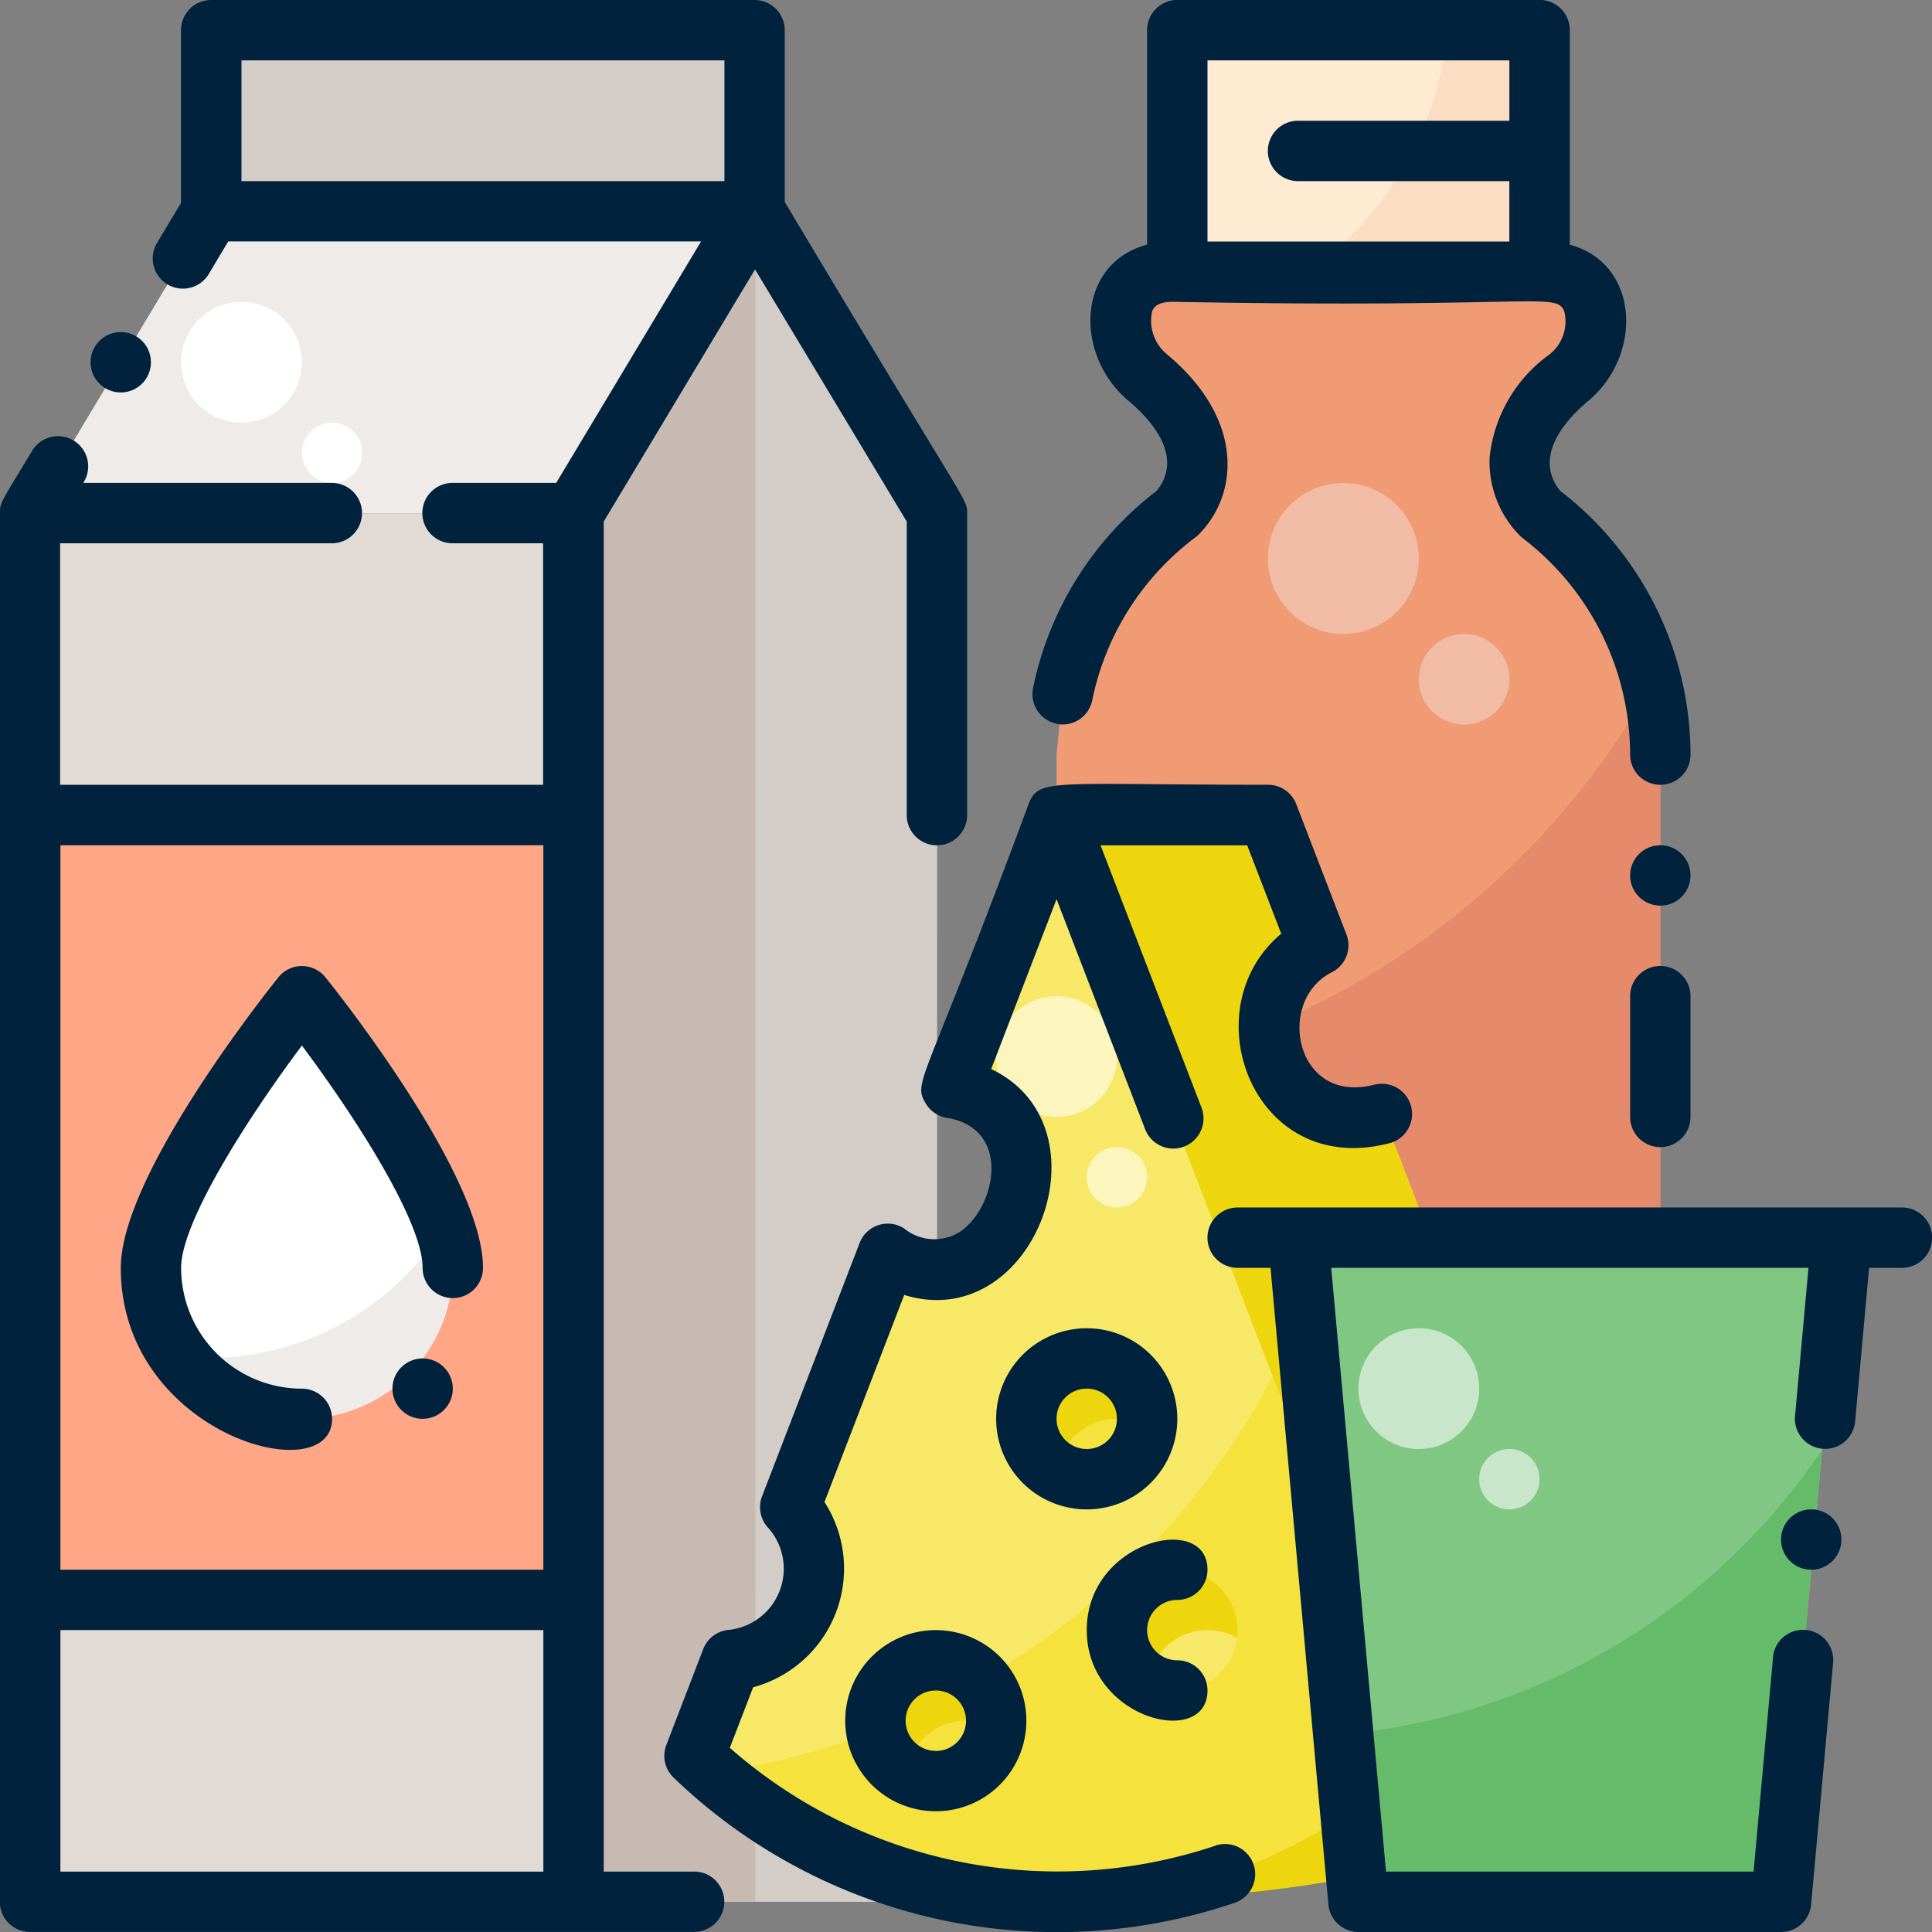 <svg id="Dairy_Product" data-name="Dairy Product" xmlns="http://www.w3.org/2000/svg" width="76.407" height="76.408" viewBox="0 0 76.407 76.408">
  <rect x="0" y="0" width="76.407" height="76.408" fill="#808080" stroke="none"/>
  <g id="Filled" transform="translate(1.194 1.194)">
    <path id="Trazado_27795" data-name="Trazado 27795" d="M637.343,381h21.49v54.918h-21.49Z" transform="translate(-637.343 -361.895)" fill="#e2dbd5"/>
    <path id="Trazado_27796" data-name="Trazado 27796" d="M658.833,371.739h-21.49l7.163-11.939H666Z" transform="translate(-637.343 -352.637)" fill="#efebe8"/>
    <path id="Trazado_27797" data-name="Trazado 27797" d="M689.872,426.656H675.5V371.739l7.188-11.939,7.188,11.939Z" transform="translate(-654.006 -352.637)" fill="#d4ccc7"/>
    <path id="Trazado_27798" data-name="Trazado 27798" d="M682.684,426.656H675.5V371.739l7.188-11.939Z" transform="translate(-654.006 -352.637)" fill="#c6bab3"/>
    <path id="Trazado_27799" data-name="Trazado 27799" d="M637.343,402.192h21.49v31.041h-21.49Z" transform="translate(-637.343 -371.152)" fill="#ffa686"/>
    <path id="Trazado_27800" data-name="Trazado 27800" d="M717.888,347.083h14.326v9.551H717.888Z" transform="translate(-672.521 -347.083)" fill="#ffead2"/>
    <path id="Trazado_27801" data-name="Trazado 27801" d="M709.409,404.631v-21.49l.24-2.388a11.95,11.95,0,0,1,4.535-7.163s2.388-2.388-1.164-5.357c-1.546-1.292-1.606-4.2.99-4.193h14.675c2.5-.013,2.595,2.851.99,4.193-3.552,2.969-1.164,5.357-1.164,5.357a11.941,11.941,0,0,1,4.775,9.551v21.49Z" transform="translate(-668.818 -354.489)" fill="#f09b73"/>
    <path id="Trazado_27802" data-name="Trazado 27802" d="M709.409,408.7v8.563h23.877v-21.49a11.937,11.937,0,0,0-.335-2.807A31.049,31.049,0,0,1,709.409,408.7Z" transform="translate(-668.818 -367.124)" fill="#e58b6c"/>
    <path id="Trazado_27803" data-name="Trazado 27803" d="M650.061,347.083H671.55v7.163H650.061Z" transform="translate(-642.898 -347.083)" fill="#d4ccc7"/>
    <path id="Trazado_27804" data-name="Trazado 27804" d="M722.312,414c-4.583,1.239-6.058-4.9-2.562-6.654l-1.983-5.152h-8.357v42.979c7.163,0,17.658-.884,22.684-5.77Z" transform="translate(-668.818 -371.152)" fill="#eed60f"/>
    <path id="Trazado_27805" data-name="Trazado 27805" d="M698.3,402.192l-4.157,10.8c5.306.872,2.14,9.537-2.525,6.558l-3.858,10.019a3.626,3.626,0,0,1-2.326,6.041l-1.461,3.792a20.672,20.672,0,0,0,28.653,0Z" transform="translate(-657.709 -371.152)" fill="#f8e868"/>
    <path id="Trazado_27806" data-name="Trazado 27806" d="M685.282,457.289a20.681,20.681,0,0,0,27.916-.681l-5.783-15.018a29.87,29.87,0,0,1-22.133,15.7Z" transform="translate(-658.28 -388.359)" fill="#f6e23d"/>
    <ellipse id="Elipse_1044" data-name="Elipse 1044" cx="2.388" cy="2.388" rx="2.388" ry="2.388" transform="translate(42.979 60.887)" fill="#f8e868"/>
    <ellipse id="Elipse_1045" data-name="Elipse 1045" cx="2.388" cy="2.388" rx="2.388" ry="2.388" transform="translate(39.397 52.53)" fill="#f6e23d"/>
    <ellipse id="Elipse_1046" data-name="Elipse 1046" cx="2.388" cy="2.388" rx="2.388" ry="2.388" transform="translate(33.428 64.468)" fill="#f6e23d"/>
    <g id="Grupo_17489" data-name="Grupo 17489" transform="translate(33.428 52.529)">
      <path id="Trazado_27807" data-name="Trazado 27807" d="M717.23,457.569a2.38,2.38,0,0,1,1.172.309,2.354,2.354,0,0,0,.022-.309,2.388,2.388,0,1,0-3.56,2.08A2.387,2.387,0,0,1,717.23,457.569Z" transform="translate(-704.098 -446.823)" fill="#eed60f"/>
      <path id="Trazado_27808" data-name="Trazado 27808" d="M710.872,442.732a2.378,2.378,0,0,1,1.172.309,2.319,2.319,0,0,0,.022-.309,2.388,2.388,0,1,0-3.559,2.079A2.387,2.387,0,0,1,710.872,442.732Z" transform="translate(-701.321 -440.343)" fill="#eed60f"/>
      <path id="Trazado_27809" data-name="Trazado 27809" d="M700.274,463.928a2.378,2.378,0,0,1,1.172.309,2.357,2.357,0,0,0,.022-.309,2.388,2.388,0,1,0-3.559,2.079A2.386,2.386,0,0,1,700.274,463.928Z" transform="translate(-696.692 -449.6)" fill="#eed60f"/>
    </g>
    <path id="Trazado_27810" data-name="Trazado 27810" d="M736.217,356.634v-9.551h-3.638a13.118,13.118,0,0,1-5.527,9.551Z" transform="translate(-676.524 -347.083)" fill="#faddc3"/>
    <ellipse id="Elipse_1047" data-name="Elipse 1047" cx="2.388" cy="2.388" rx="2.388" ry="2.388" transform="translate(38.204 38.203)" fill="#fcf5be"/>
    <ellipse id="Elipse_1048" data-name="Elipse 1048" cx="1.194" cy="1.194" rx="1.194" ry="1.194" transform="translate(41.785 44.173)" fill="#fcf5be"/>
    <ellipse id="Elipse_1049" data-name="Elipse 1049" cx="2.985" cy="2.985" rx="2.985" ry="2.985" transform="translate(48.948 17.908)" fill="#f2bba5"/>
    <ellipse id="Elipse_1050" data-name="Elipse 1050" cx="1.791" cy="1.791" rx="1.791" ry="1.791" transform="translate(54.917 23.877)" fill="#f2bba5"/>
    <ellipse id="Elipse_1051" data-name="Elipse 1051" cx="2.388" cy="2.388" rx="2.388" ry="2.388" transform="translate(5.969 10.745)" fill="#fff"/>
    <ellipse id="Elipse_1052" data-name="Elipse 1052" cx="1.194" cy="1.194" rx="1.194" ry="1.194" transform="translate(10.745 15.52)" fill="#fff"/>
    <path id="Trazado_27811" data-name="Trazado 27811" d="M637.343,430.24v7.967h21.49V413.581A32.286,32.286,0,0,1,637.343,430.24Z" transform="translate(-637.343 -376.126)" fill="#ffa686"/>
    <path id="Trazado_27812" data-name="Trazado 27812" d="M726.366,431.867l2.388,26.265h16.714l2.388-26.265Z" transform="translate(-676.224 -384.113)" fill="#81c784"/>
    <ellipse id="Elipse_1053" data-name="Elipse 1053" cx="2.388" cy="2.388" rx="2.388" ry="2.388" transform="translate(52.53 51.336)" fill="#c8e6c9"/>
    <ellipse id="Elipse_1054" data-name="Elipse 1054" cx="1.194" cy="1.194" rx="1.194" ry="1.194" transform="translate(57.305 56.111)" fill="#c8e6c9"/>
    <path id="Trazado_27813" data-name="Trazado 27813" d="M730.138,464.615h16.714l1.627-17.9a25.647,25.647,0,0,1-18.944,11.273Z" transform="translate(-677.608 -390.596)" fill="#66bb6a"/>
    <path id="Trazado_27814" data-name="Trazado 27814" d="M657.761,425.654a5.969,5.969,0,1,1-11.939,0c0-3.3,5.969-10.744,5.969-10.744S657.761,422.358,657.761,425.654Z" transform="translate(-641.046 -376.707)" fill="#fff"/>
    <path id="Trazado_27815" data-name="Trazado 27815" d="M658.307,431.065a10.979,10.979,0,0,1-10.465,5.149,5.968,5.968,0,0,0,10.8-3.5A5.225,5.225,0,0,0,658.307,431.065Z" transform="translate(-641.929 -383.762)" fill="#efebe8"/>
  </g>
  <g id="Outline" transform="translate(0 0)">
    <path id="Trazado_27816" data-name="Trazado 27816" d="M715.111,455.454a1.194,1.194,0,0,0,1.193-1.194c0-2.284-4.775-1.162-4.775,2.388s4.775,4.68,4.775,2.388a1.194,1.194,0,0,0-1.193-1.194,1.194,1.194,0,1,1,0-2.388Z" transform="translate(-668.55 -392.18)" fill="#00223d"/>
    <path id="Trazado_27817" data-name="Trazado 27817" d="M712.333,441.807a3.582,3.582,0,1,0-3.582,3.582A3.582,3.582,0,0,0,712.333,441.807Zm-4.776,0A1.194,1.194,0,1,1,708.752,443,1.194,1.194,0,0,1,707.558,441.807Z" transform="translate(-665.773 -385.695)" fill="#00223d"/>
    <path id="Trazado_27818" data-name="Trazado 27818" d="M698.154,459.421A3.582,3.582,0,1,0,701.735,463,3.582,3.582,0,0,0,698.154,459.421Zm0,4.776A1.194,1.194,0,1,1,699.348,463,1.194,1.194,0,0,1,698.154,464.2Z" transform="translate(-661.144 -394.953)" fill="#00223d"/>
    <path id="Trazado_27819" data-name="Trazado 27819" d="M703.659,442a19.626,19.626,0,0,1-19.206-3.869l.922-2.395a4.863,4.863,0,0,0,2.822-7.327l3.153-8.19c5.155,1.592,8.223-6.661,3.439-8.933l2.586-6.718,3.512,9.121a1.194,1.194,0,0,0,2.228-.858l-4-10.392h5.8l1.345,3.494c-3.594,3-1.1,9.738,4.332,8.271a1.194,1.194,0,0,0-.6-2.309l-.018,0c-3.158.853-3.96-3.306-1.714-4.436a1.193,1.193,0,0,0,.577-1.5l-1.983-5.151a1.193,1.193,0,0,0-1.114-.765c-8.579,0-9.069-.281-9.472.765-4.117,11.128-4.585,10.938-4.079,11.82a1.193,1.193,0,0,0,.842.585c2.583.425,1.946,3.508.56,4.485a1.891,1.891,0,0,1-2.249-.111,1.194,1.194,0,0,0-1.649.364,1.224,1.224,0,0,0-.107.213l-3.858,10.02a1.193,1.193,0,0,0,.257,1.261,2.433,2.433,0,0,1-1.542,4.018,1.193,1.193,0,0,0-1.042.763l-1.459,3.792a1.193,1.193,0,0,0,.282,1.285,21.866,21.866,0,0,0,22.207,4.952,1.194,1.194,0,0,0-.765-2.262Z" transform="translate(-655.59 -369.007)" fill="#00223d"/>
    <path id="Trazado_27820" data-name="Trazado 27820" d="M747.466,429.747H721.2a1.194,1.194,0,1,0,0,2.388h1.3l2.289,25.179a1.193,1.193,0,0,0,1.188,1.085h16.714a1.194,1.194,0,0,0,1.189-1.085l.869-9.562a1.194,1.194,0,0,0-2.375-.247l0,.032-.77,8.475H727.067L724.9,432.135h18.875l-.535,5.893a1.194,1.194,0,0,0,2.377.216l.555-6.109h1.3a1.194,1.194,0,1,0,0-2.388Z" transform="translate(-672.253 -381.993)" fill="#00223d"/>
    <path id="Trazado_27821" data-name="Trazado 27821" d="M708.671,373.591a1.194,1.194,0,0,0,1.409-.93h0a10.742,10.742,0,0,1,4.082-6.448,1.2,1.2,0,0,0,.128-.111c1.585-1.586,1.818-4.558-1.242-7.117a1.719,1.719,0,0,1-.6-1.7c.039-.106.137-.388.821-.386,14.458.275,15.183-.424,15.487.4a1.669,1.669,0,0,1-.588,1.679,5.742,5.742,0,0,0-2.372,4.076,4.155,4.155,0,0,0,1.258,3.152,10.8,10.8,0,0,1,4.3,8.6,1.194,1.194,0,1,0,2.388,0,13.2,13.2,0,0,0-5.154-10.431c-.976-1.209-.072-2.568,1.115-3.561,2.161-1.806,2.034-5.421-.736-6.174v-8.486a1.194,1.194,0,0,0-1.194-1.194H713.445a1.194,1.194,0,0,0-1.194,1.194v8.485c-2.8.746-2.9,4.365-.736,6.175,1.2,1.005,2.083,2.359,1.115,3.561a13.13,13.13,0,0,0-4.89,7.8,1.194,1.194,0,0,0,.93,1.408Zm5.968-26.241h11.939v2.388H718.22a1.194,1.194,0,0,0,0,2.388h8.357v2.388H714.639Z" transform="translate(-666.885 -344.963)" fill="#00223d"/>
    <path id="Trazado_27822" data-name="Trazado 27822" d="M652.059,430.7a1.194,1.194,0,0,0-1.193-1.194,4.781,4.781,0,0,1-4.776-4.776c0-1.817,2.637-5.936,4.776-8.793,2.139,2.856,4.775,6.975,4.775,8.793a1.194,1.194,0,1,0,2.388,0c0-3.612-5.594-10.7-6.231-11.491a1.194,1.194,0,0,0-1.678-.185,1.252,1.252,0,0,0-.185.185c-.638.8-6.231,7.879-6.231,11.491C643.7,431.312,652.059,433.58,652.059,430.7Z" transform="translate(-638.927 -374.587)" fill="#00223d"/>
    <path id="Trazado_27823" data-name="Trazado 27823" d="M662.682,418.982H659.1V365.59l5.984-9.973,6,9.973V377.2a1.194,1.194,0,1,0,2.388,0V365.258c0-.607.057-.121-7.213-12.311v-6.79a1.194,1.194,0,0,0-1.193-1.194h-21.49a1.194,1.194,0,0,0-1.194,1.194v6.833l-.955,1.592a1.194,1.194,0,0,0,2.034,1.25l.013-.022.777-1.3h18.7l-5.73,9.551h-4.1a1.194,1.194,0,1,0,0,2.388h3.581V376h-19.1v-9.551h10.745a1.194,1.194,0,1,0,0-2.388h-9.83l.041-.068a1.194,1.194,0,0,0-2.047-1.228c-1.184,1.976-1.295,2.049-1.295,2.49v54.918a1.194,1.194,0,0,0,1.194,1.194h26.265a1.194,1.194,0,1,0,0-2.388Zm-17.908-66.856v-4.776h19.1v4.776Zm11.939,66.856h-19.1v-9.551h19.1Zm0-11.939h-19.1V378.391h19.1Z" transform="translate(-635.224 -344.963)" fill="#00223d"/>
    <ellipse id="Elipse_1055" data-name="Elipse 1055" cx="1.194" cy="1.194" rx="1.194" ry="1.194" transform="translate(3.581 13.133)" fill="#00223d"/>
    <ellipse id="Elipse_1056" data-name="Elipse 1056" cx="1.194" cy="1.194" rx="1.194" ry="1.194" transform="translate(15.52 53.724)" fill="#00223d"/>
    <ellipse id="Elipse_1057" data-name="Elipse 1057" cx="1.194" cy="1.194" rx="1.194" ry="1.194" transform="translate(64.468 33.428)" fill="#00223d"/>
    <ellipse id="Elipse_1058" data-name="Elipse 1058" cx="1.194" cy="1.194" rx="1.194" ry="1.194" transform="translate(70.437 59.693)" fill="#00223d"/>
    <path id="Trazado_27824" data-name="Trazado 27824" d="M750.875,412.79a1.194,1.194,0,0,0-1.193,1.194v4.775a1.194,1.194,0,1,0,2.388,0v-4.775A1.194,1.194,0,0,0,750.875,412.79Z" transform="translate(-685.214 -374.587)" fill="#00223d"/>
  </g>
</svg>
